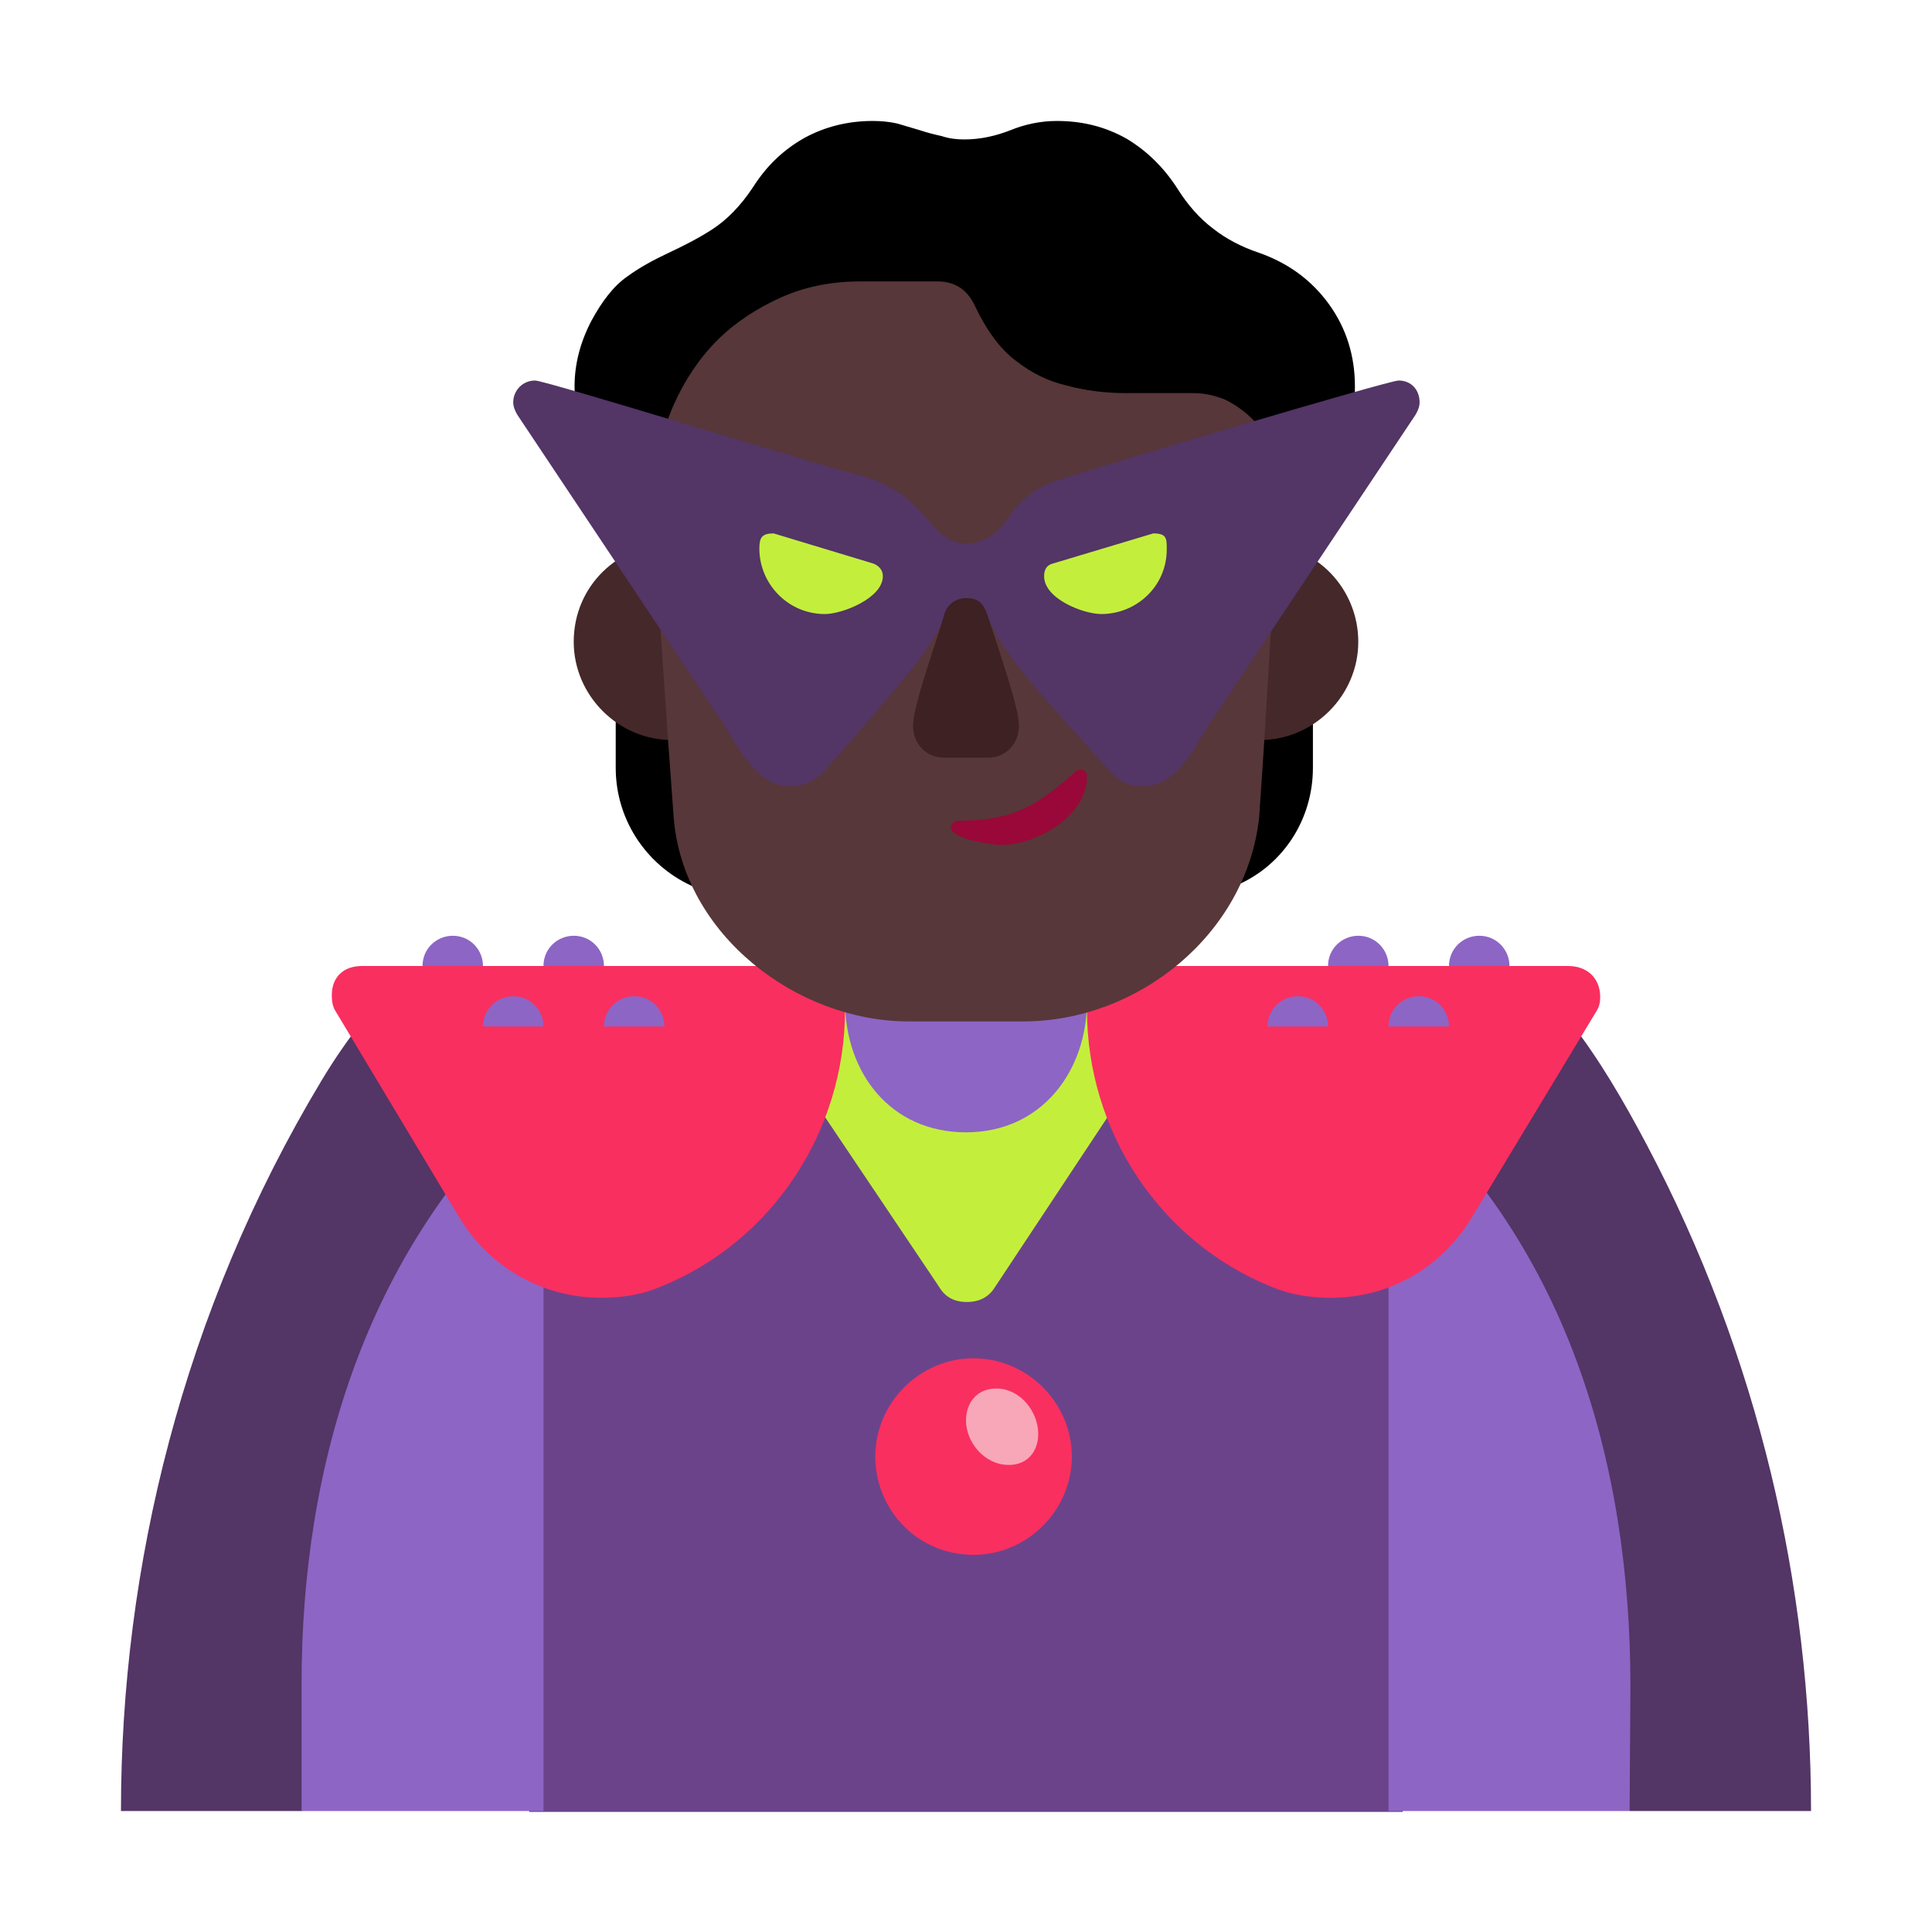 <svg version="1.1" xmlns="http://www.w3.org/2000/svg" viewBox="0 0 2300 2300"><g transform="scale(1,-1) translate(-256, -1869)">
		<path d="M1085 812c-28 61-27 120-31 188-23 1-45 9-65 22l0-67c0-65 40-120 96-143 z M1728 815c56 24 91 79 91 140l0 67c-18-13-38-21-61-22-5-73 0-118-30-185 z" fill="#000000"/>
		<path d="M2412-287c0 267-62 541-196 794-27 51-56 101-91 146l-1438 0c-17-22-33-45-48-70-166-276-239-581-239-870l215 0c5 0 743 201 791 215 51-15 786-215 791-215l215 0 z" fill="#533566"/>
		<path d="M1926-288l0 852c-79 74-180 90-287 90-79 0-153-7-233-7-79 0-151 7-230 7-109 0-206-16-290-92l0-850 1040 0 z" fill="#6B438B"/>
		<path d="M1407 319c15 0 26 6 33 17l253 382-575 0 256-381c7-12 18-18 33-18 z" fill="#C3EF3C"/>
		<path d="M2196-287l1 148c0 269-77 533-288 714l0-862 287 0 z M903-287l0 862c-212-187-288-452-288-711l0-151 288 0 z M1406 521c91 0 144 74 144 156l0 114-288 0 0-114c0-85 54-156 144-156 z" fill="#8D65C5"/>
		<path d="M1840 324c-25 0-49 4-70 13-134 54-220 186-220 330l0 52 573 0c22 0 38-14 38-37 0-6-1-11-4-16l-148-245c-34-57-94-97-169-97 z M972 324c25 0 49 4 70 13 134 54 220 186 220 330l0 52-575 0c-21 0-36-12-36-35 0-7 1-13 4-18l147-245c35-59 98-97 170-97 z" fill="#F92F60"/>
		<path d="M1756 988c64 0 117 53 117 117 0 63-50 117-117 117-64 0-116-52-116-117 0-64 51-117 116-117 z M1056 988c64 0 116 53 116 117 0 66-52 117-116 117-63 0-117-50-117-117 0-64 53-117 117-117 z" fill="#452829"/>
		<path d="M1474 653c137 0 266 104 281 243 10 141 16 268 26 409 1 13 2 25 2 37 0 164-133 297-298 297l-160 0c-170 0-296-132-296-296 0-7 0-13 1-19 7-131 18-295 28-428 11-140 147-243 280-243l136 0 z" fill="#573739"/>
		<path d="M1819 1213l0 28c0 8 1 16 2 24 1 7 2 15 5 23 3 7 7 16 13 25 10 15 18 31 23 46 5 15 7 32 7 50 0 36-10 69-31 98-21 29-49 49-83 61-21 7-40 17-55 29-16 12-30 28-42 47-16 25-36 45-61 60-25 14-52 21-83 21-19 0-38-4-55-11-18-7-36-11-55-11-9 0-18 1-27 4-9 2-17 4-26 7l-27 8c-9 2-19 3-29 3-30 0-57-7-81-20-25-14-45-33-61-58-15-23-32-40-49-51-17-11-35-20-52-28-17-8-34-17-49-28-16-11-30-29-43-53-13-25-20-51-20-78 0-18 3-35 8-50 5-15 13-31 22-46 6-9 10-18 13-25 3-7 5-15 6-22 1-8 1-16 1-24l0-28c15 10 31 17 49 20l0 59c0 33 6 65 19 94 13 29 30 55 52 77 21 21 47 38 76 51 29 13 61 19 94 19l92 0c21 0 36-10 45-30 14-29 30-51 49-65 18-14 38-24 60-29 22-6 46-9 71-9l80 0c13 0 26-3 38-8 12-6 23-14 32-23 9-9 17-20 22-32 5-13 8-26 8-39 0-11 0-21-1-32l-3-33 4-1 8-1 13-6c4-3 8-5 12-7l9-6 z" fill="#000000"/>
		<path d="M1617 933c40 0 61 46 78 73l246 369c3 5 5 10 5 15 0 15-10 26-25 26-12 0-354-102-391-114-34-10-54-20-75-51-10-16-28-29-49-29-44 0-43 56-122 80-37 8-378 114-391 114-15 0-26-12-26-26 0-5 2-10 5-15l246-369c18-29 40-73 78-73 17 0 31 6 42 19 21 23 73 82 110 129 32 41 34 69 58 69 18 0 29-21 36-36 10-22 61-82 104-128 37-42 44-53 71-53 z" fill="#533566"/>
		<path d="M1432 967c21 0 37 16 37 38 0 18-15 63-28 103-12 35-12 49-35 49-12 0-23-8-26-20-8-29-37-107-37-132 0-22 16-38 37-38l52 0 z" fill="#3D2123"/>
		<path d="M1448 863c41 0 102 34 102 81 0 6-3 9-8 9-2 0-4-1-7-4-45-39-72-57-138-57-4 0-9-3-9-8 0-14 50-21 60-21 z" fill="#990839"/>
		<path d="M1415 18c64 0 117 53 117 117 0 64-53 117-117 117-64 0-117-53-117-117 0-63 50-117 117-117 z" fill="#F92F60"/>
		<path d="M1457 125c22 0 35 16 35 37 0 26-21 54-50 54-23 0-36-17-36-38 0-26 22-53 51-53 z" fill="#F7A7B8"/>
		<path d="M1837 647c0 19-15 36-36 36-19 0-36-15-36-36l72 0 z M1981 647c0 19-15 36-36 36-19 0-36-15-36-36l72 0 z M2053 719c0 19-15 36-36 36-19 0-36-15-36-36l72 0 z M1909 719c0 19-15 36-36 36-19 0-36-15-36-36l72 0 z M903 647c0 19-15 36-36 36-19 0-36-15-36-36l72 0 z M1047 647c0 19-15 36-36 36-19 0-36-15-36-36l72 0 z M975 719c0 19-15 36-36 36-19 0-36-15-36-36l72 0 z M831 719c0 19-15 36-36 36-19 0-36-15-36-36l72 0 z" fill="#8D65C5"/>
		<path d="M1567 1138c-21 0-68 18-68 45 0 8 3 13 10 15l120 36c16 0 16-6 16-19 0-44-36-77-78-77 z M1238 1138c21 0 69 19 69 45 0 7-4 12-11 15l-119 36c-14 0-17-5-17-18 0-42 34-78 78-78 z" fill="#C3EF3C"/>
	</g></svg>
